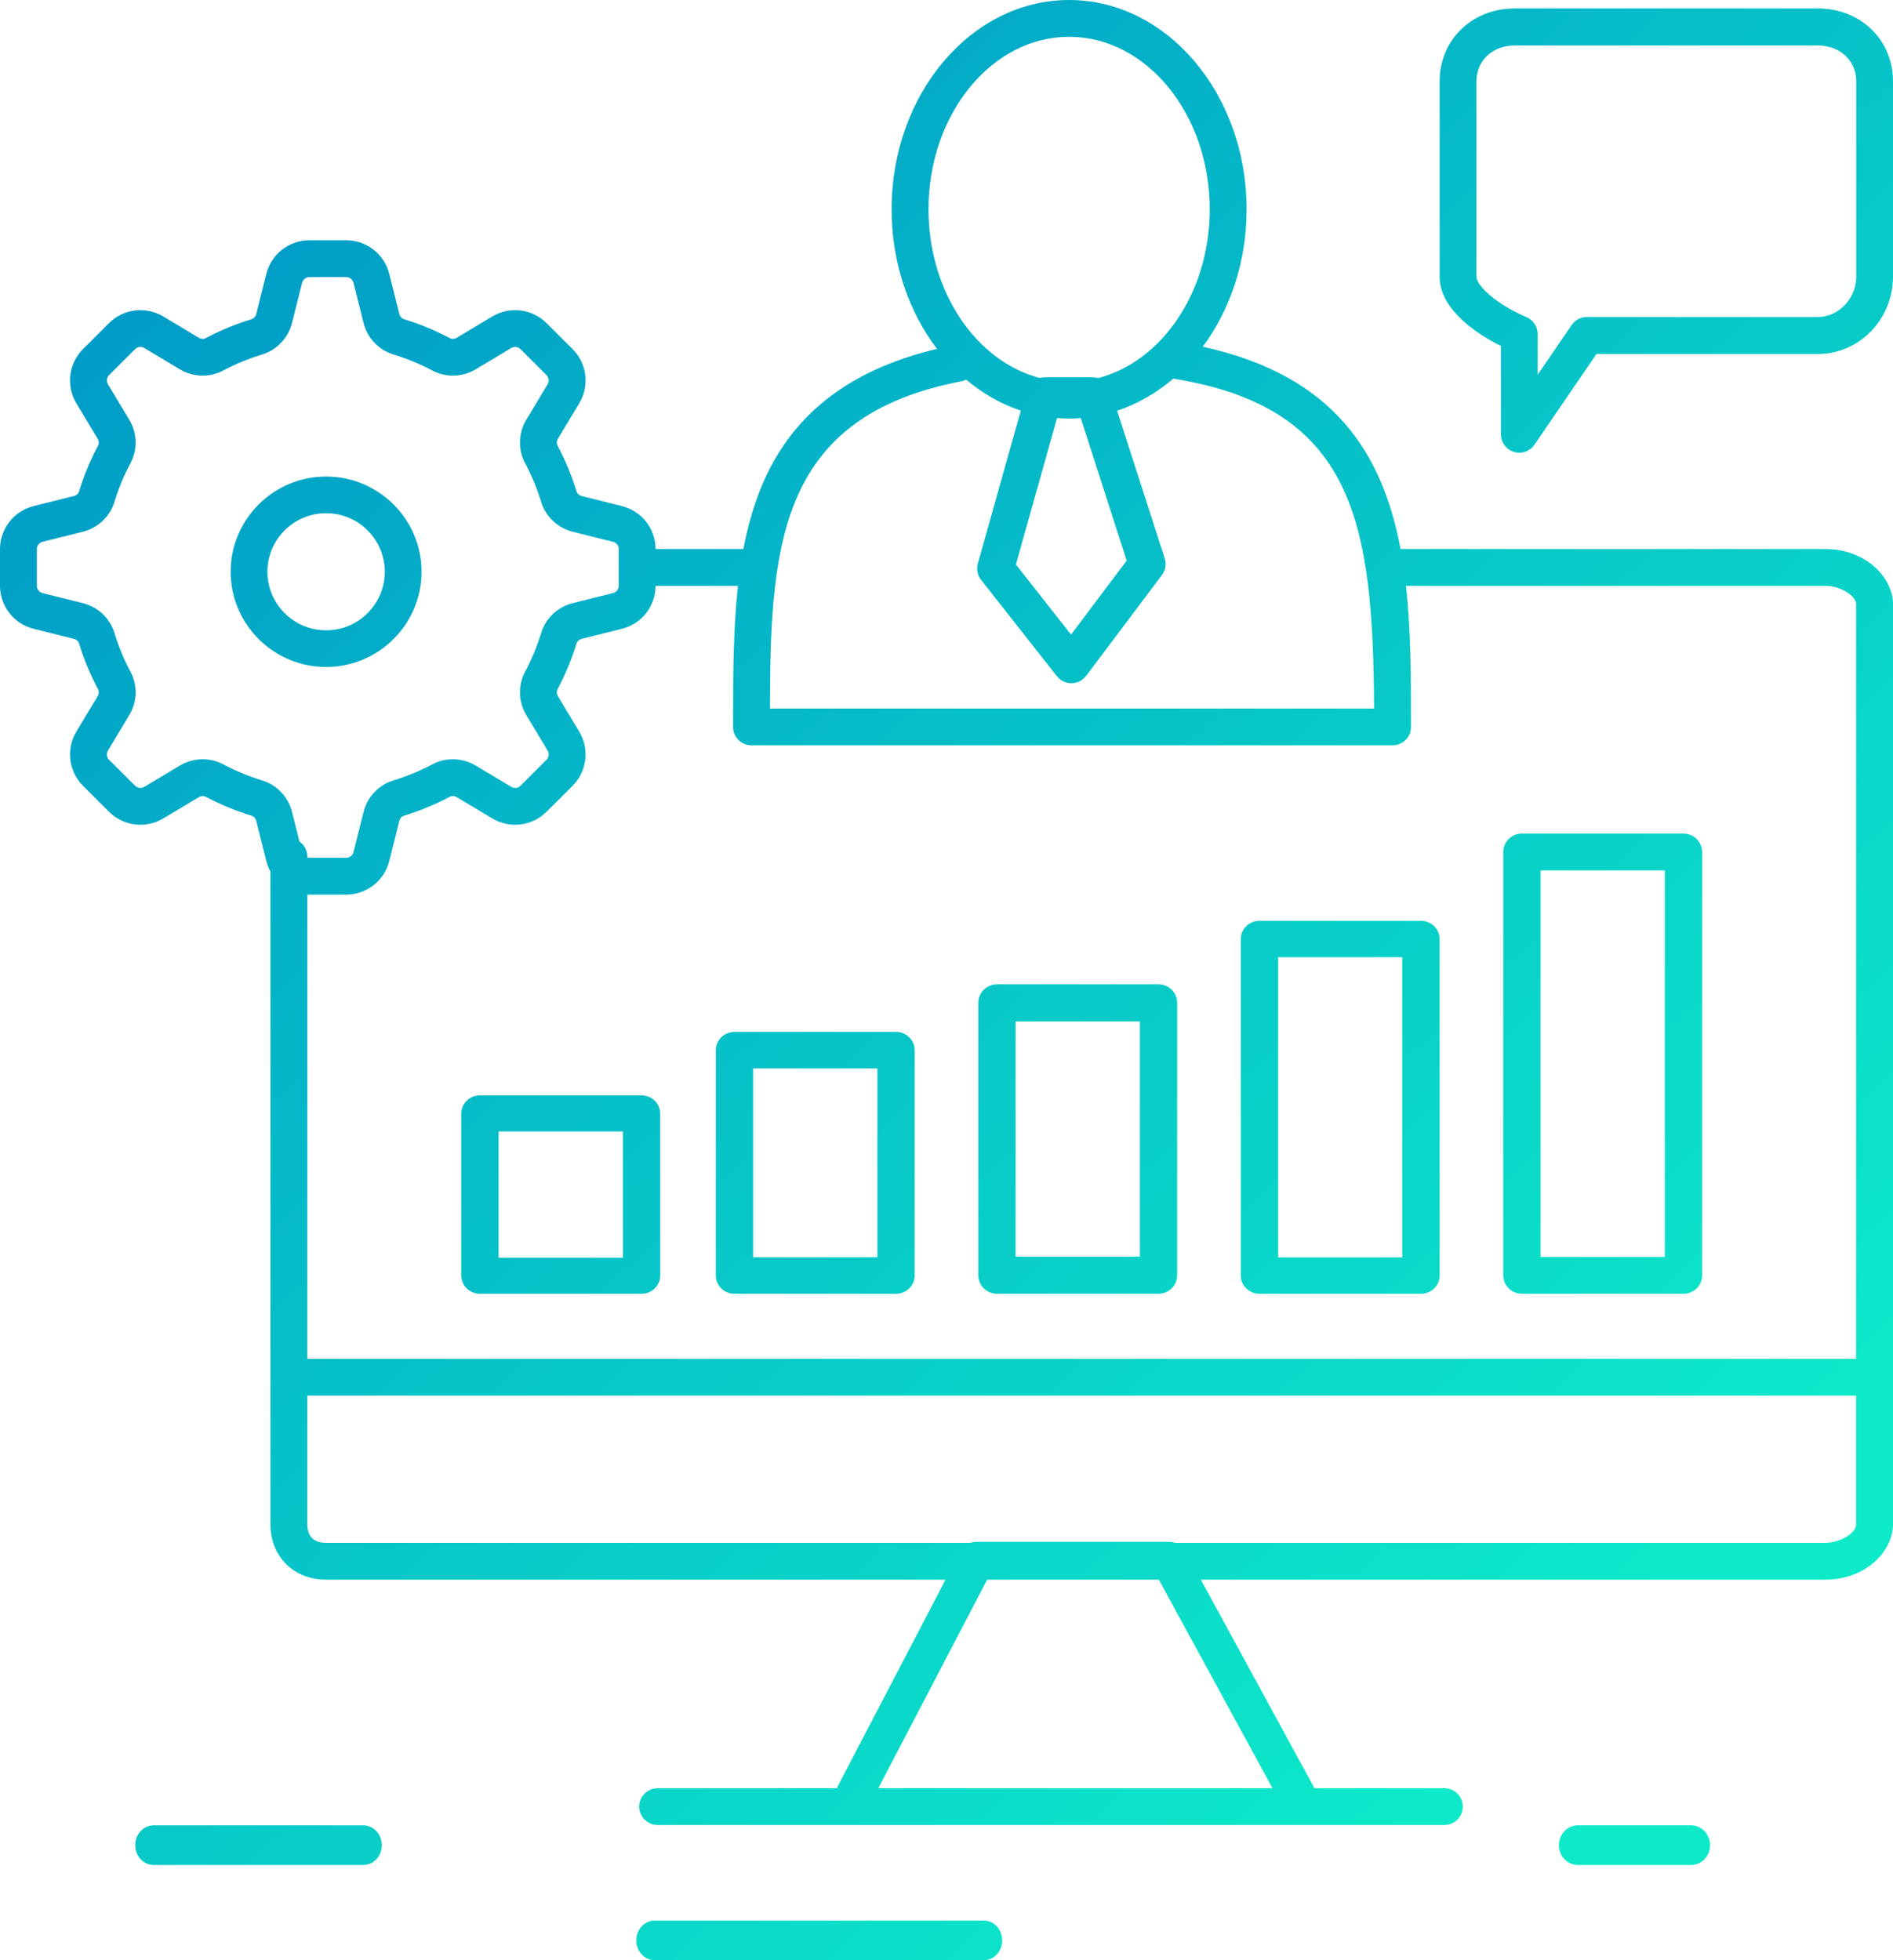 <svg xmlns="http://www.w3.org/2000/svg" width="224" height="232" viewBox="0 0 224 232">
    <defs>
        <linearGradient id="2px32m7e5a" x1="9.351%" x2="81.08%" y1="6.517%" y2="86.298%">
            <stop offset="0%" stop-color="#0098C7"/>
            <stop offset="100%" stop-color="#0DE9C9"/>
        </linearGradient>
    </defs>
    <g fill="none" fill-rule="evenodd">
        <g fill="url(#2px32m7e5a)" transform="translate(-373 -12851)">
            <g>
                <g>
                    <path d="M269.423 385.305c1.196 0 2.165 1.05 2.165 2.348 0 1.242-.89 2.259-2.016 2.342l-.149.005H230.46c-1.196 0-2.165-1.05-2.165-2.347 0-1.243.89-2.26 2.016-2.343l.149-.005h38.964zm-73.435-11.268c1.209 0 2.188 1.05 2.188 2.347 0 1.243-.9 2.26-2.038 2.342l-.15.006h-24.8c-1.209 0-2.188-1.051-2.188-2.348 0-1.243.9-2.26 2.038-2.342l.15-.005h24.8zm157.13 0c1.234 0 2.235 1.05 2.235 2.347 0 1.243-.92 2.26-2.082 2.342l-.154.006h-13.411c-1.235 0-2.235-1.051-2.235-2.348 0-1.243.918-2.26 2.082-2.342l.153-.005h13.411zM279.508 158c11.583 0 21.005 11.112 21.005 24.771 0 6.223-1.96 11.913-5.185 16.268 15.548 3.392 21.285 12.662 23.4 23.942H369c4.786 0 8 3.38 8 6.535v108.907c0 3.156-3.214 6.535-8 6.535h-73.906l13.277 24.37c.056.103.095.21.132.316h15.406c1.205 0 2.182.975 2.182 2.178 0 1.203-.977 2.178-2.182 2.178h-93.091c-1.205 0-2.182-.975-2.182-2.178 0-1.203.977-2.178 2.182-2.178h21.226c.033-.094.064-.19.112-.28l12.733-24.406h-73.344c-3.792 0-6.545-2.748-6.545-6.535v-77.272c-.211-.387-.377-.804-.488-1.248l-1.188-4.744c-.075-.3-.287-.537-.553-.618-1.873-.57-3.696-1.323-5.419-2.237-.247-.132-.566-.114-.83.045l-4.198 2.514c-2.074 1.243-4.718.918-6.428-.79l-3.07-3.065c-1.71-1.708-2.036-4.346-.792-6.417l2.518-4.19c.16-.265.177-.583.045-.83-.915-1.721-1.669-3.54-2.24-5.41-.081-.265-.319-.477-.62-.552l-4.751-1.186c-2.347-.586-3.986-2.681-3.986-5.096v-4.335c0-2.414 1.639-4.51 3.986-5.096l4.751-1.186c.301-.075.539-.287.62-.552.571-1.869 1.325-3.69 2.24-5.41.132-.247.115-.565-.044-.83l-2.519-4.19c-1.244-2.07-.919-4.71.791-6.417l3.07-3.065c1.711-1.708 4.355-2.032 6.429-.79l4.197 2.514c.266.16.584.176.832.045 1.723-.914 3.546-1.666 5.418-2.237.266-.081.478-.318.553-.618l1.188-4.744c.587-2.343 2.686-3.98 5.105-3.98h4.342c2.419 0 4.518 1.637 5.104 3.98l1.189 4.743c.075.3.287.538.553.619 1.872.57 3.695 1.323 5.418 2.237.247.13.567.114.832-.045l4.197-2.514c2.074-1.242 4.717-.918 6.428.79l3.07 3.065c1.71 1.707 2.036 4.346.792 6.417l-2.519 4.19c-.159.265-.176.583-.045.83.916 1.72 1.67 3.541 2.241 5.41.082.265.318.477.62.552l4.751 1.186c2.343.585 3.98 2.675 3.985 5.085h10.396c.464-2.45 1.098-4.801 1.984-7.023 3.46-8.68 10.316-14.145 20.922-16.664-3.337-4.387-5.372-10.179-5.372-16.523 0-13.659 9.423-24.771 21.004-24.771zm10.618 186.958H269.81l-12.88 24.686h46.647l-13.449-24.686zm82.51-21.782H189.363v15.247c0 1.405.774 2.179 2.181 2.179h76.31c.22-.075.452-.118.692-.118h22.813c.24 0 .472.043.692.118H369c1.733 0 3.636-1.14 3.636-2.179v-15.247zm-132.314-95.838h-9.748c-.005 2.41-1.642 4.5-3.985 5.085l-4.752 1.186c-.3.075-.537.287-.62.553-.57 1.868-1.324 3.688-2.24 5.408-.131.248-.114.566.045.83l2.519 4.191c1.244 2.07.919 4.71-.792 6.417l-3.07 3.065c-1.71 1.708-4.353 2.033-6.428.79l-4.197-2.514c-.265-.159-.584-.175-.832-.045-1.722.914-3.545 1.666-5.418 2.237-.266.081-.478.318-.553.618l-1.189 4.744c-.586 2.343-2.686 3.98-5.104 3.98h-4.342c-.085 0-.17-.007-.253-.011v54.948h183.272v-89.304c0-1.038-1.903-2.178-3.636-2.178h-49.632c.596 5.371.597 11.061.597 16.699 0 1.203-.976 2.178-2.181 2.178h-75.855c-1.205 0-2.182-.975-2.182-2.178v-1.202c.002-5.388.039-10.607.576-15.497zm111.883 29.32c1.165 0 2.12.893 2.2 2.023l.006.156v50.106c0 1.151-.904 2.094-2.048 2.173l-.158.006h-19.118c-1.165 0-2.12-.893-2.2-2.023l-.006-.156v-50.106c0-1.151.904-2.093 2.048-2.173l.158-.005h19.118zm-31.06 10.33c1.167 0 2.12.881 2.201 2l.006.153v39.828c0 1.137-.903 2.069-2.049 2.148l-.157.005H302.03c-1.166 0-2.12-.882-2.2-2l-.006-.153V269.14c0-1.138.903-2.069 2.048-2.148l.158-.005h19.117zm-31.058 7.512c1.165 0 2.12.9 2.2 2.04l.006.157v32.227c0 1.161-.904 2.112-2.048 2.192l-.158.006H270.97c-1.165 0-2.119-.9-2.2-2.04l-.005-.158v-32.227c0-1.16.903-2.111 2.048-2.191l.157-.006h19.118zm-31.059 5.634c1.166 0 2.12.886 2.2 2.007l.006.155v26.664c0 1.142-.903 2.077-2.048 2.157l-.158.005h-19.117c-1.165 0-2.12-.886-2.2-2.008l-.006-.154v-26.664c0-1.142.904-2.077 2.048-2.156l.158-.006h19.117zm-30.117 7.512c1.165 0 2.12.875 2.2 1.982l.006.153v19.207c0 1.127-.904 2.05-2.048 2.129l-.158.005h-19.118c-1.165 0-2.12-.874-2.2-1.982l-.006-.152V289.78c0-1.128.904-2.051 2.048-2.13l.158-.005h19.118zm-2.206 4.269H212v14.938h14.706v-14.938zm92.235-20.622h-14.706v35.523h14.706v-35.523zm-62.117 13.165h-14.706v22.34h14.706v-22.34zM350 261.016h-14.706v45.749H350v-45.75zm-62.118 17.879h-14.706v27.832h14.706v-27.832zm-93.923-88.102h-4.342c-.413 0-.771.28-.871.68l-1.188 4.743c-.445 1.774-1.79 3.203-3.512 3.728-1.606.49-3.17 1.135-4.647 1.918-1.59.844-3.553.784-5.123-.156l-4.197-2.514c-.355-.212-.806-.157-1.098.134l-3.07 3.065c-.292.292-.347.742-.135 1.096l2.518 4.19c.942 1.567 1.002 3.527.158 5.115-.785 1.475-1.432 3.035-1.922 4.638-.526 1.72-1.957 3.063-3.735 3.506l-4.75 1.186c-.401.1-.681.458-.681.87v4.335c0 .412.28.77.68.87l4.751 1.186c1.778.443 3.209 1.786 3.735 3.506.49 1.603 1.137 3.164 1.922 4.639.844 1.588.784 3.548-.158 5.114l-2.518 4.19c-.212.354-.157.804.135 1.096l3.07 3.065c.292.292.743.347 1.098.135l4.197-2.514c.832-.5 1.775-.75 2.715-.75.832 0 1.661.197 2.408.593 1.477.783 3.04 1.428 4.646 1.918 1.723.525 3.068 1.954 3.513 3.728l.874 3.49c.562.394.932 1.044.932 1.782v.112c.08.024.165.039.253.039h4.342c.413 0 .77-.28.871-.68l1.189-4.743c.443-1.774 1.789-3.203 3.511-3.728 1.607-.49 3.17-1.135 4.646-1.918 1.591-.844 3.555-.784 5.124.157l4.197 2.514c.355.212.806.157 1.097-.135l3.07-3.065c.293-.292.348-.742.136-1.096l-2.519-4.19c-.941-1.566-1.002-3.526-.156-5.114.784-1.475 1.43-3.036 1.92-4.639.527-1.72 1.958-3.063 3.735-3.506l4.752-1.186c.4-.1.68-.458.68-.87v-4.335c0-.412-.28-.77-.68-.87l-4.752-1.186c-1.777-.443-3.208-1.787-3.734-3.506-.49-1.603-1.137-3.163-1.921-4.638-.846-1.588-.785-3.548.156-5.115l2.519-4.19c.212-.354.157-.804-.135-1.096l-3.07-3.065c-.292-.291-.743-.347-1.098-.135l-4.197 2.515c-1.57.94-3.533 1-5.123.156-1.478-.783-3.04-1.428-4.647-1.918-1.722-.525-3.068-1.954-3.512-3.728l-1.188-4.743c-.1-.4-.458-.68-.871-.68zm97.878 12.017c-1.983 1.701-4.227 3.001-6.646 3.804l5.631 17.473c.217.673.093 1.409-.332 1.974l-8.967 11.932c-.407.541-1.043.863-1.721.87h-.024c-.67 0-1.302-.306-1.716-.832l-8.968-11.4c-.43-.545-.573-1.264-.385-1.932l5.084-18.096c-2.349-.785-4.53-2.04-6.47-3.674-.171.086-.353.157-.552.196-10.354 2.004-16.633 6.594-19.762 14.444-2.688 6.746-2.883 15.237-2.898 24.29h71.485c-.116-21.964-2.306-35.59-23.759-39.05zm-100.249 11.592c6.228 0 11.294 5.055 11.294 11.269 0 6.213-5.066 11.268-11.294 11.268-6.228 0-11.294-5.055-11.294-11.268 0-6.214 5.066-11.269 11.294-11.269zm86.492-6.923l-4.87 17.332 6.528 8.298 6.584-8.76-5.435-16.866c-.456.035-.914.06-1.378.06-.48 0-.956-.026-1.43-.064zm-86.492 11.262c-3.83 0-6.945 3.109-6.945 6.93 0 3.82 3.115 6.93 6.945 6.93s6.945-3.11 6.945-6.93c0-3.821-3.115-6.93-6.945-6.93zM368.108 159c4.979 0 8.755 3.582 8.888 8.375l.004.263v23.099c0 4.962-3.848 9.015-8.63 9.159l-.262.004h-26.196l-7.343 10.738c-.414.604-1.09.947-1.792.947-.215 0-.432-.032-.645-.099-.856-.268-1.455-1.035-1.523-1.924l-.006-.168v-10.443c-2.485-1.247-7.037-4.051-7.243-7.941l-.007-.273v-23.1c0-4.836 3.688-8.504 8.622-8.633l.27-.004h35.863zm-88.599 3.356c-9.175 0-16.64 9.158-16.64 20.415 0 9.785 5.64 17.98 13.142 19.958.177-.046.358-.077.547-.077h5.766c.215 0 .423.035.621.094 7.533-1.947 13.205-10.163 13.205-19.975 0-11.257-7.465-20.415-16.64-20.415zm88.6 1.026h-35.864c-2.554 0-4.43 1.686-4.537 4.04l-.005.216v23.099c0 1.081 2.43 3.314 5.915 4.79.757.32 1.267 1.041 1.328 1.857l.006.164v4.805l4.027-5.888c.372-.544.965-.887 1.613-.94l.178-.007h27.338c2.394 0 4.426-2.07 4.538-4.566l.004-.215v-23.1c0-2.465-1.91-4.255-4.542-4.255z" transform="translate(0 12540) translate(220 153)"/>
                </g>
            </g>
        </g>
    </g>
</svg>
